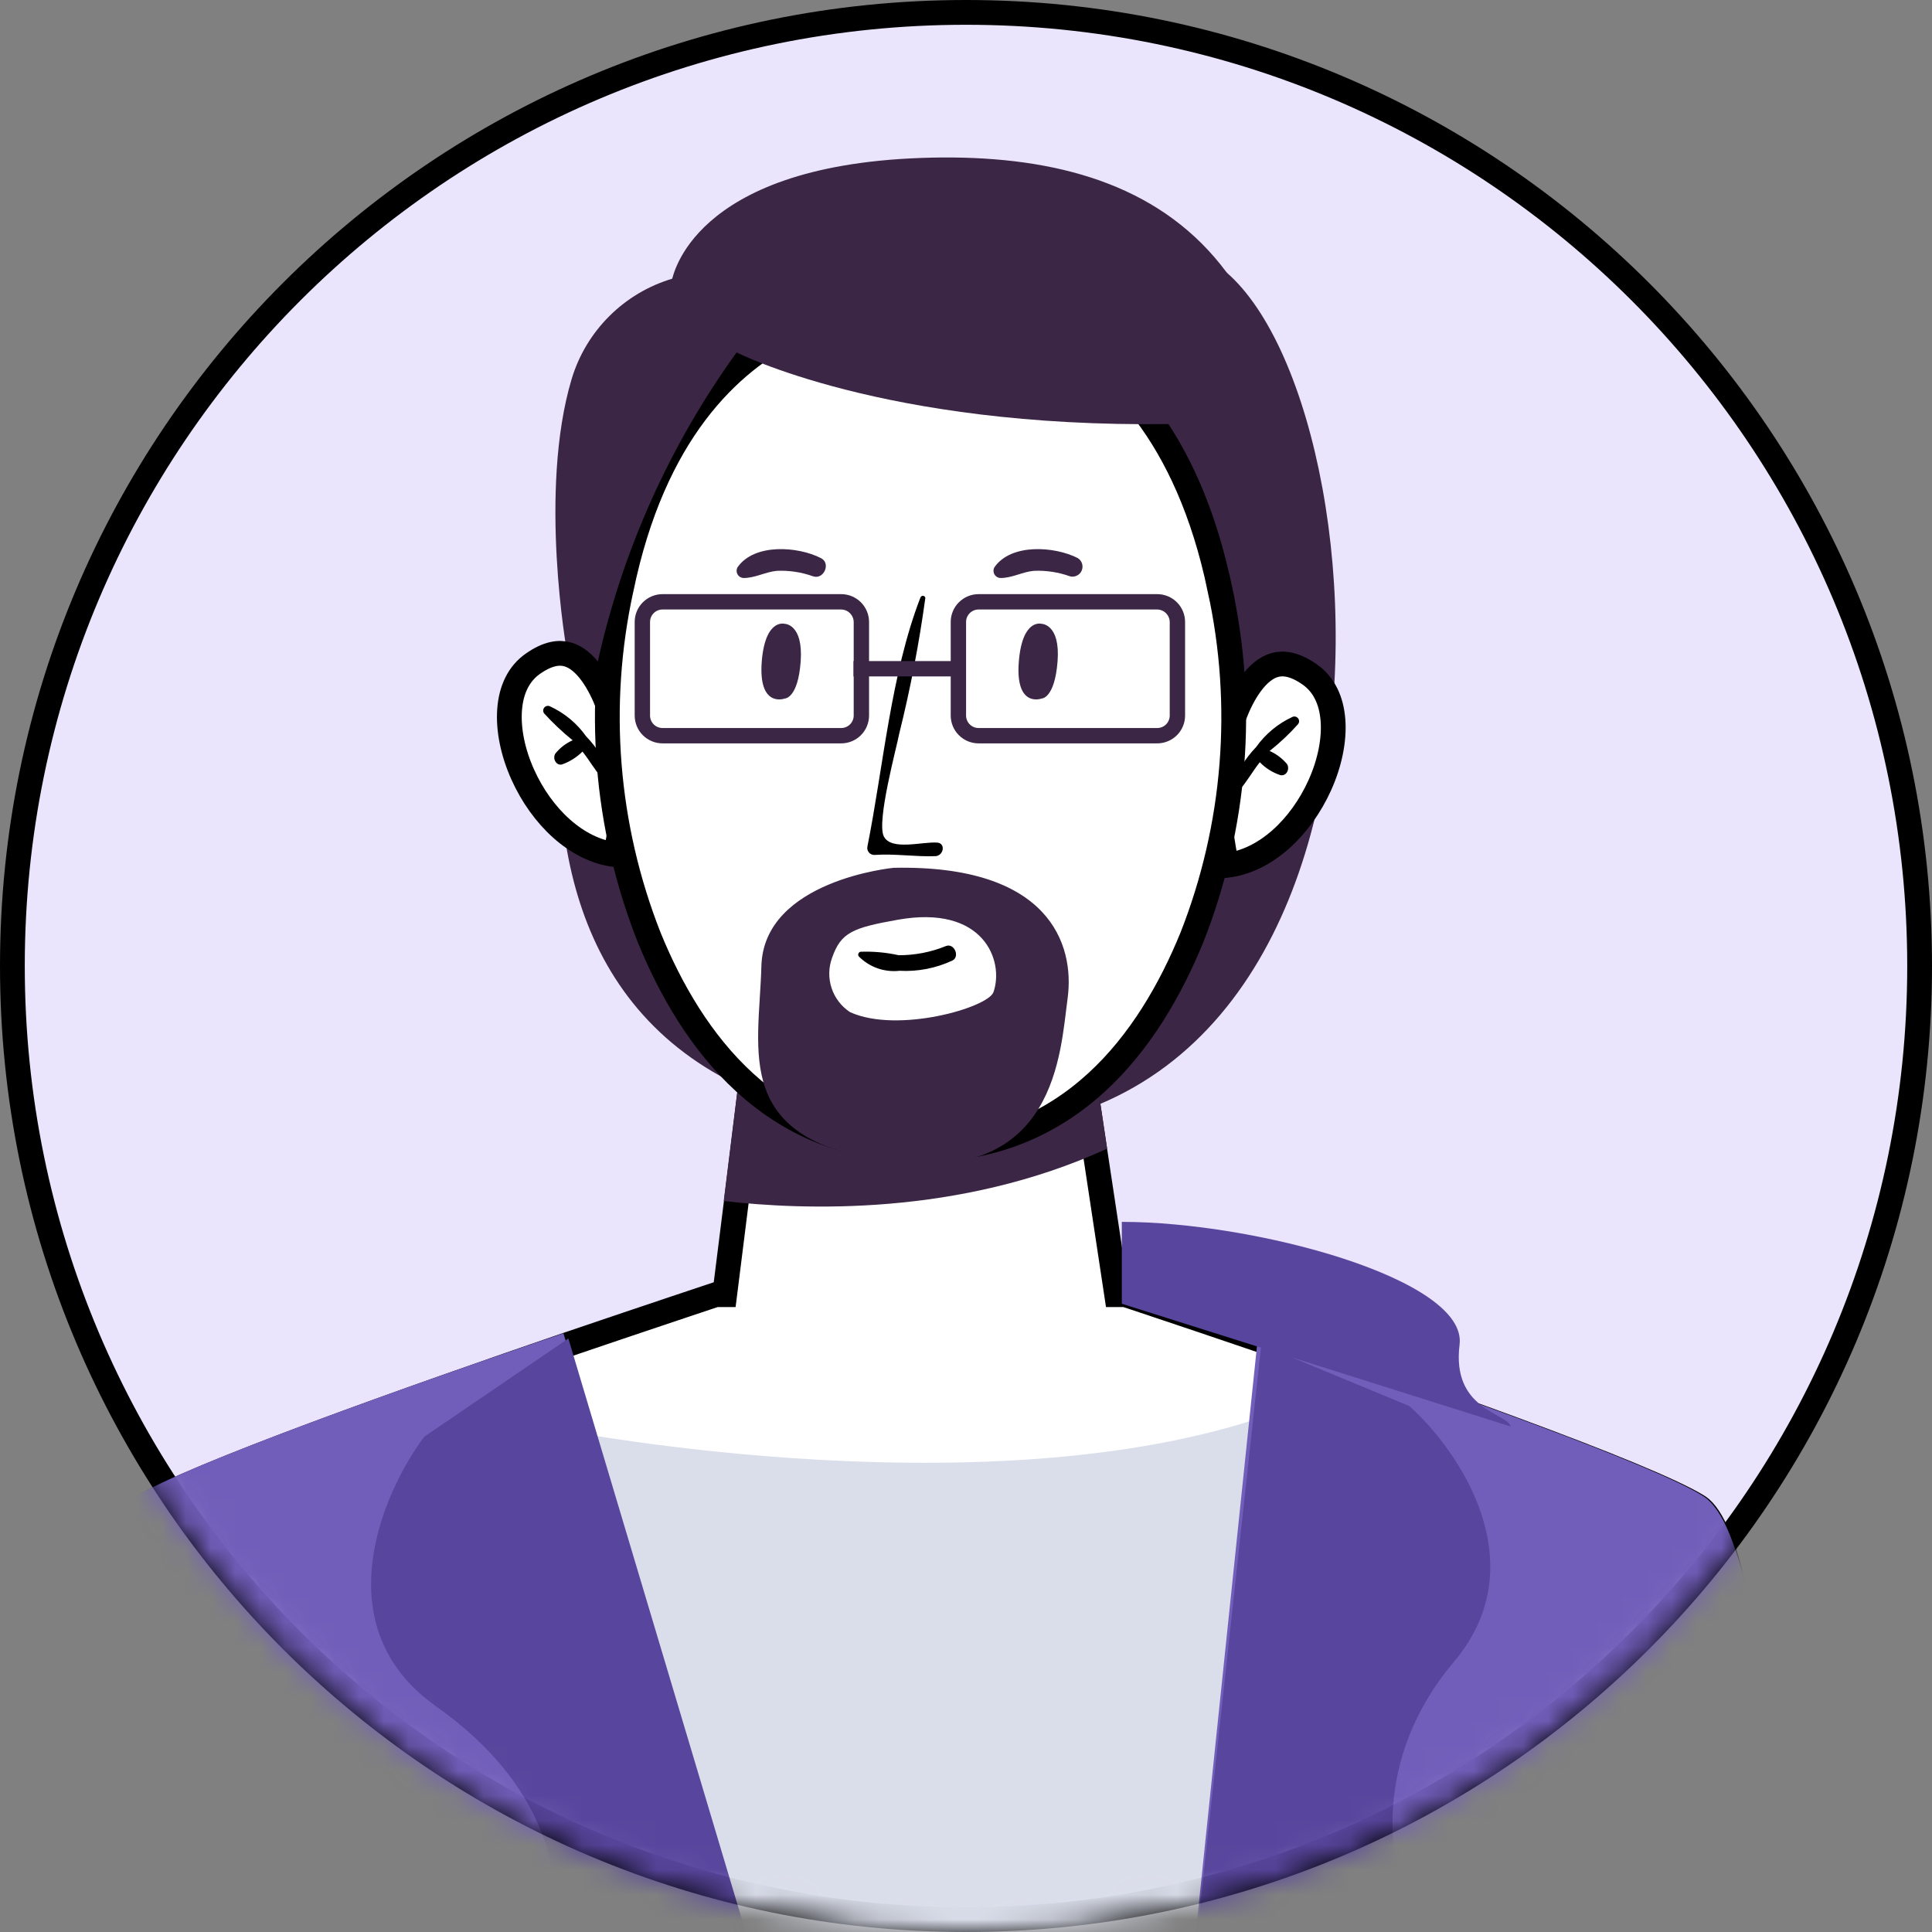 <svg width="78" height="78" viewBox="0 0 78 78" fill="none" xmlns="http://www.w3.org/2000/svg">
<rect x="0" y="0" width="78" height="78" fill="#808080" stroke="none"/>
<path d="M77.5 39C77.5 60.263 60.263 77.5 39 77.5C17.737 77.5 0.5 60.263 0.5 39C0.5 17.737 17.737 0.5 39 0.5C60.263 0.5 77.5 17.737 77.5 39Z" fill="#EAE4FC" stroke="black"/>
<mask id="mask0_2926_3994" style="mask-type:alpha" maskUnits="userSpaceOnUse" x="0" y="0" width="78" height="78">
<path d="M77.5 39C77.5 60.263 60.263 77.5 39 77.5C17.737 77.5 0.5 60.263 0.5 39C0.5 17.737 17.737 0.5 39 0.5C60.263 0.5 77.5 17.737 77.5 39Z" fill="#EAE4FC" stroke="black"/>
</mask>
<g mask="url(#mask0_2926_3994)">
<path d="M25.566 16.525C25.566 16.525 15.187 40.631 33.102 44.977C57.795 50.96 56.555 17.054 49.506 10.989C42.457 4.923 25.566 16.525 25.566 16.525Z" fill="#3B2645"/>
<path d="M22.889 26.31C22.889 26.31 21.724 19.831 23.079 15.302C23.367 14.344 23.888 13.473 24.597 12.766C25.305 12.059 26.177 11.539 27.136 11.253C27.178 11.253 27.855 6.716 37.169 6.377C46.482 6.039 53.853 9.997 52.043 26.334L49.721 30.02L37.086 17.823C37.086 17.823 26.26 24.822 25.31 28.152C24.36 31.483 22.889 26.31 22.889 26.31Z" fill="#3B2645"/>
<path d="M28.853 52.284L28.894 52.27H29.257L29.312 51.832L29.723 48.552L29.723 48.55L30.562 41.734H43.497L44.202 46.448L44.202 46.449L45.018 51.845L45.082 52.27H45.434L45.46 52.279L45.757 52.377C46.016 52.464 46.393 52.589 46.868 52.748C47.818 53.066 49.156 53.516 50.709 54.045L50.709 54.045C53.81 55.098 57.77 56.47 61.217 57.746C62.941 58.384 64.533 58.996 65.824 59.531C67.124 60.071 68.085 60.518 68.574 60.827C68.83 60.994 69.127 61.409 69.421 62.144C69.707 62.858 69.959 63.791 70.178 64.879C70.616 67.052 70.91 69.775 71.107 72.451C71.303 75.123 71.402 77.734 71.451 79.678C71.475 80.649 71.488 81.454 71.494 82.014C71.496 82.156 71.497 82.282 71.498 82.391H2.823C2.824 82.282 2.825 82.156 2.826 82.014C2.832 81.454 2.845 80.65 2.869 79.678C2.919 77.735 3.017 75.124 3.214 72.453C3.412 69.778 3.707 67.057 4.145 64.886C4.365 63.8 4.617 62.868 4.904 62.156C5.2 61.421 5.497 61.008 5.754 60.844C6.222 60.547 7.129 60.121 8.36 59.607C9.58 59.097 11.086 58.513 12.726 57.901C16.006 56.679 19.808 55.35 22.91 54.284C24.644 53.694 26.159 53.184 27.241 52.822C27.782 52.641 28.215 52.496 28.512 52.397L28.853 52.284Z" fill="white" stroke="black"/>
<path d="M44.697 46.374C38.714 49.117 32.417 48.853 29.219 48.489L30.119 41.234H43.928L44.697 46.374Z" fill="#3B2645"/>
<path d="M49.566 29.638L49.614 29.565L49.635 29.482L49.635 29.482L49.636 29.481L49.636 29.481L49.636 29.48L49.638 29.474L49.646 29.442C49.654 29.413 49.667 29.369 49.684 29.314C49.718 29.202 49.77 29.044 49.842 28.859C49.986 28.485 50.2 28.023 50.488 27.628C50.779 27.229 51.107 26.949 51.465 26.849C51.797 26.756 52.253 26.791 52.879 27.231C53.444 27.628 53.752 28.267 53.815 29.067C53.878 29.872 53.687 30.808 53.282 31.705C52.52 33.392 51.105 34.753 49.524 34.937C49.507 34.85 49.487 34.751 49.467 34.642C49.385 34.208 49.288 33.614 49.224 32.972C49.16 32.328 49.131 31.65 49.181 31.043C49.233 30.424 49.362 29.941 49.566 29.638Z" fill="white" stroke="black"/>
<path d="M52.175 28.946C51.59 29.217 51.086 29.635 50.713 30.161C50.272 30.619 49.934 31.166 49.721 31.764C49.671 31.954 49.928 32.037 50.035 31.904C50.341 31.557 50.564 31.152 50.861 30.772C51.09 31.01 51.374 31.189 51.688 31.293C51.944 31.351 52.084 31.037 51.96 30.847C51.769 30.62 51.529 30.439 51.258 30.318C51.672 29.991 52.056 29.629 52.407 29.235C52.433 29.201 52.448 29.16 52.448 29.117C52.447 29.074 52.433 29.032 52.406 28.999C52.379 28.965 52.342 28.942 52.3 28.932C52.258 28.922 52.214 28.927 52.175 28.946Z" fill="black"/>
<path d="M24.742 29.051L24.742 29.052L24.743 29.052L24.743 29.052L24.764 29.136L24.812 29.208C25.016 29.511 25.145 29.994 25.197 30.614C25.247 31.221 25.218 31.899 25.154 32.542C25.09 33.184 24.993 33.778 24.911 34.212C24.891 34.322 24.871 34.42 24.854 34.507C23.278 34.323 21.867 32.963 21.107 31.276C20.703 30.379 20.512 29.443 20.575 28.637C20.637 27.836 20.945 27.198 21.508 26.801C22.131 26.361 22.586 26.326 22.916 26.419C23.273 26.519 23.601 26.799 23.891 27.198C24.178 27.593 24.392 28.055 24.537 28.429C24.608 28.614 24.66 28.773 24.694 28.884C24.711 28.94 24.724 28.983 24.732 29.012L24.741 29.044L24.742 29.051L24.742 29.051Z" fill="white" stroke="black"/>
<path d="M22.203 28.516C22.789 28.785 23.294 29.204 23.666 29.731C24.108 30.187 24.447 30.734 24.657 31.334C24.707 31.524 24.451 31.599 24.343 31.475C24.046 31.128 23.814 30.723 23.517 30.343C23.283 30.575 23.001 30.753 22.69 30.863C22.442 30.921 22.294 30.607 22.426 30.417C22.612 30.188 22.85 30.006 23.12 29.888C22.71 29.557 22.326 29.195 21.971 28.805C21.945 28.772 21.93 28.73 21.93 28.687C21.93 28.644 21.945 28.602 21.972 28.569C21.999 28.535 22.036 28.512 22.078 28.502C22.12 28.493 22.164 28.498 22.203 28.516Z" fill="black"/>
<path d="M37.123 12.181L37.124 12.181L37.124 12.181L37.124 12.181L37.169 12.185L37.213 12.181L37.213 12.181L37.213 12.181L37.214 12.181L37.216 12.181L37.232 12.18C37.247 12.178 37.271 12.177 37.304 12.175C37.369 12.172 37.468 12.169 37.597 12.169C37.856 12.17 38.232 12.184 38.695 12.24C39.62 12.352 40.883 12.63 42.224 13.292C44.885 14.607 47.935 17.471 49.248 23.776L49.737 23.674L49.249 23.781C50.276 28.473 49.884 33.364 48.125 37.834C46.407 42.048 43.196 46.42 37.168 46.42C31.141 46.42 27.921 42.048 26.204 37.834C24.444 33.364 24.053 28.473 25.079 23.781L25.079 23.781L25.081 23.775C26.382 17.471 29.433 14.607 32.099 13.293C33.443 12.63 34.709 12.352 35.637 12.24C36.101 12.184 36.479 12.17 36.738 12.169C36.868 12.169 36.967 12.172 37.033 12.175C37.066 12.177 37.09 12.178 37.105 12.18L37.121 12.181L37.123 12.181Z" fill="white" stroke="black"/>
<path d="M37.854 34.02C37.276 33.962 35.978 34.367 35.681 33.764C35.383 33.16 36.202 30.169 36.301 29.632C36.752 27.823 37.105 25.991 37.358 24.145C37.358 24.046 37.193 24.004 37.152 24.145C35.97 27.211 35.664 30.946 35.02 34.177C35.011 34.219 35.012 34.263 35.022 34.304C35.033 34.346 35.053 34.385 35.081 34.418C35.109 34.45 35.144 34.476 35.184 34.493C35.223 34.51 35.266 34.518 35.309 34.516C36.135 34.458 36.962 34.598 37.788 34.565C38.11 34.516 38.168 34.053 37.854 34.02Z" fill="black"/>
<path d="M31.681 28.202C31.681 28.202 30.599 28.607 30.756 26.681C30.904 24.954 31.681 25.186 31.681 25.186C31.681 25.186 32.433 25.186 32.326 26.698C32.218 28.21 31.681 28.202 31.681 28.202Z" fill="#3B2645"/>
<path d="M42.052 28.202C42.052 28.202 40.97 28.607 41.135 26.681C41.284 24.954 42.052 25.186 42.052 25.186C42.052 25.186 42.812 25.186 42.697 26.698C42.581 28.21 42.052 28.202 42.052 28.202Z" fill="#3B2645"/>
<path d="M33.144 22.533C32.21 22.054 30.458 21.93 29.78 22.897C29.754 22.941 29.74 22.991 29.739 23.042C29.739 23.093 29.752 23.143 29.777 23.188C29.802 23.233 29.838 23.27 29.883 23.295C29.927 23.321 29.977 23.335 30.028 23.335C30.491 23.335 30.904 23.087 31.367 23.046C31.864 23.024 32.361 23.1 32.83 23.269C33.26 23.409 33.557 22.74 33.144 22.533Z" fill="#3B2645"/>
<path d="M43.515 22.533C42.581 22.054 40.829 21.93 40.151 22.897C40.125 22.941 40.111 22.991 40.11 23.042C40.11 23.093 40.123 23.143 40.148 23.188C40.173 23.233 40.21 23.27 40.254 23.295C40.298 23.321 40.348 23.335 40.399 23.335C40.87 23.335 41.275 23.087 41.738 23.046C42.236 23.024 42.732 23.1 43.201 23.269C43.294 23.292 43.393 23.281 43.479 23.238C43.566 23.196 43.634 23.123 43.672 23.035C43.709 22.946 43.714 22.847 43.686 22.755C43.657 22.663 43.596 22.585 43.515 22.533V22.533Z" fill="#3B2645"/>
<path d="M29.739 14.228C27.043 17.964 25.136 22.209 24.136 26.707L22.888 24.558C22.888 24.558 24.938 12.443 29.739 14.228Z" fill="#3B2645"/>
<path d="M33.962 30.012H26.748C26.45 30.012 26.164 29.893 25.953 29.682C25.742 29.472 25.624 29.186 25.624 28.888V25.111C25.624 24.813 25.742 24.527 25.953 24.317C26.164 24.106 26.45 23.987 26.748 23.987H33.962C34.109 23.987 34.256 24.016 34.392 24.073C34.528 24.129 34.652 24.212 34.757 24.317C34.861 24.421 34.944 24.545 35 24.681C35.057 24.817 35.086 24.964 35.086 25.111V28.888C35.086 29.035 35.057 29.181 35 29.318C34.944 29.454 34.861 29.578 34.757 29.682C34.652 29.787 34.528 29.87 34.392 29.926C34.256 29.983 34.109 30.012 33.962 30.012ZM26.748 24.607C26.614 24.607 26.486 24.66 26.391 24.755C26.297 24.849 26.244 24.977 26.244 25.111V28.888C26.244 29.021 26.297 29.15 26.391 29.244C26.486 29.339 26.614 29.392 26.748 29.392H33.962C34.096 29.392 34.224 29.339 34.318 29.244C34.413 29.15 34.466 29.021 34.466 28.888V25.111C34.464 24.978 34.41 24.851 34.316 24.757C34.222 24.663 34.095 24.609 33.962 24.607H26.748Z" fill="#3B2645"/>
<path d="M46.713 30.012H39.507C39.209 30.012 38.923 29.893 38.712 29.682C38.501 29.472 38.383 29.186 38.383 28.888V25.111C38.383 24.813 38.501 24.527 38.712 24.317C38.923 24.106 39.209 23.987 39.507 23.987H46.721C47.019 23.987 47.305 24.106 47.516 24.317C47.727 24.527 47.845 24.813 47.845 25.111V28.888C47.845 29.036 47.816 29.183 47.759 29.32C47.702 29.457 47.618 29.581 47.513 29.685C47.408 29.79 47.283 29.872 47.145 29.928C47.008 29.984 46.861 30.013 46.713 30.012V30.012ZM39.507 24.607C39.373 24.607 39.245 24.66 39.151 24.755C39.056 24.849 39.003 24.977 39.003 25.111V28.888C39.003 29.021 39.056 29.15 39.151 29.244C39.245 29.339 39.373 29.392 39.507 29.392H46.721C46.855 29.392 46.983 29.339 47.078 29.244C47.172 29.15 47.225 29.021 47.225 28.888V25.111C47.223 24.978 47.169 24.851 47.075 24.757C46.981 24.663 46.854 24.609 46.721 24.607H39.507Z" fill="#3B2645"/>
<path d="M38.689 26.689H34.458V27.309H38.689V26.689Z" fill="#3B2645"/>
<path d="M29.739 14.228C29.739 14.228 35.664 17.277 47.176 17.12L49.713 13.509C49.713 13.509 42.193 6.551 35.598 8.906C29.004 11.261 29.739 14.228 29.739 14.228Z" fill="#3B2645"/>
<path d="M52.316 57.307L55.621 82.798H22.418V57.687C22.418 57.687 40.978 61.365 52.431 56.671L52.316 57.307Z" fill="#DADEEA"/>
<path d="M72 82.892H2.32C2.32 82.892 2.32 62.447 5.485 60.422C7.402 59.208 15.525 56.291 21.649 54.2L22.748 53.828L31.243 82.892H47.771L50.828 53.572C51.283 53.729 51.754 53.886 52.241 54.068C58.406 56.167 66.835 59.166 68.769 60.406C72 62.447 72 82.892 72 82.892Z" fill="#715EBA"/>
<path d="M36.078 35.036C36.078 35.036 30.83 35.532 30.739 39.011C30.648 42.49 29.508 46.11 36.078 46.919C42.647 47.729 42.804 42.498 43.102 40.309C43.399 38.119 42.358 34.904 36.078 35.036Z" fill="#3B2645"/>
<path d="M34.317 40.862C33.965 40.63 33.702 40.286 33.571 39.885C33.441 39.484 33.45 39.05 33.598 38.656C33.953 37.648 34.425 37.457 36.234 37.135C39.713 36.507 40.548 38.788 40.11 40.052C39.895 40.68 36.243 41.738 34.317 40.862Z" fill="white"/>
<path d="M38.193 38.193C37.587 38.441 36.938 38.567 36.284 38.565C35.777 38.453 35.258 38.406 34.739 38.425C34.72 38.43 34.703 38.439 34.689 38.451C34.675 38.464 34.664 38.48 34.657 38.497C34.65 38.515 34.646 38.534 34.648 38.553C34.649 38.572 34.655 38.59 34.664 38.606C34.877 38.823 35.136 38.989 35.423 39.091C35.709 39.192 36.015 39.227 36.317 39.193C37.057 39.234 37.796 39.089 38.466 38.772C38.755 38.606 38.523 38.069 38.193 38.193Z" fill="black"/>
<path d="M58.696 67.096C62.046 63.13 58.896 58.557 56.901 56.767L50.919 54.288L47.771 83.211H53.013C55.406 83.211 56.602 79.079 56.901 77.013C56.104 75.36 55.346 71.063 58.696 67.096Z" fill="#58469E"/>
<path d="M17.596 68.882C13.098 65.693 15.408 60.303 17.126 58.006L22.946 54.038L31.662 83.211L26.703 83.211C24.146 83.796 22.922 80.936 22.572 78.253C22.572 75.564 22.094 72.07 17.596 68.882Z" fill="#58469E"/>
<path d="M58.927 54.288C59.257 51.643 50.663 49.33 45.291 49.33V52.635L60.993 57.593C60.855 57.042 58.596 56.932 58.927 54.288Z" fill="#58469E"/>
</g>
</svg>
